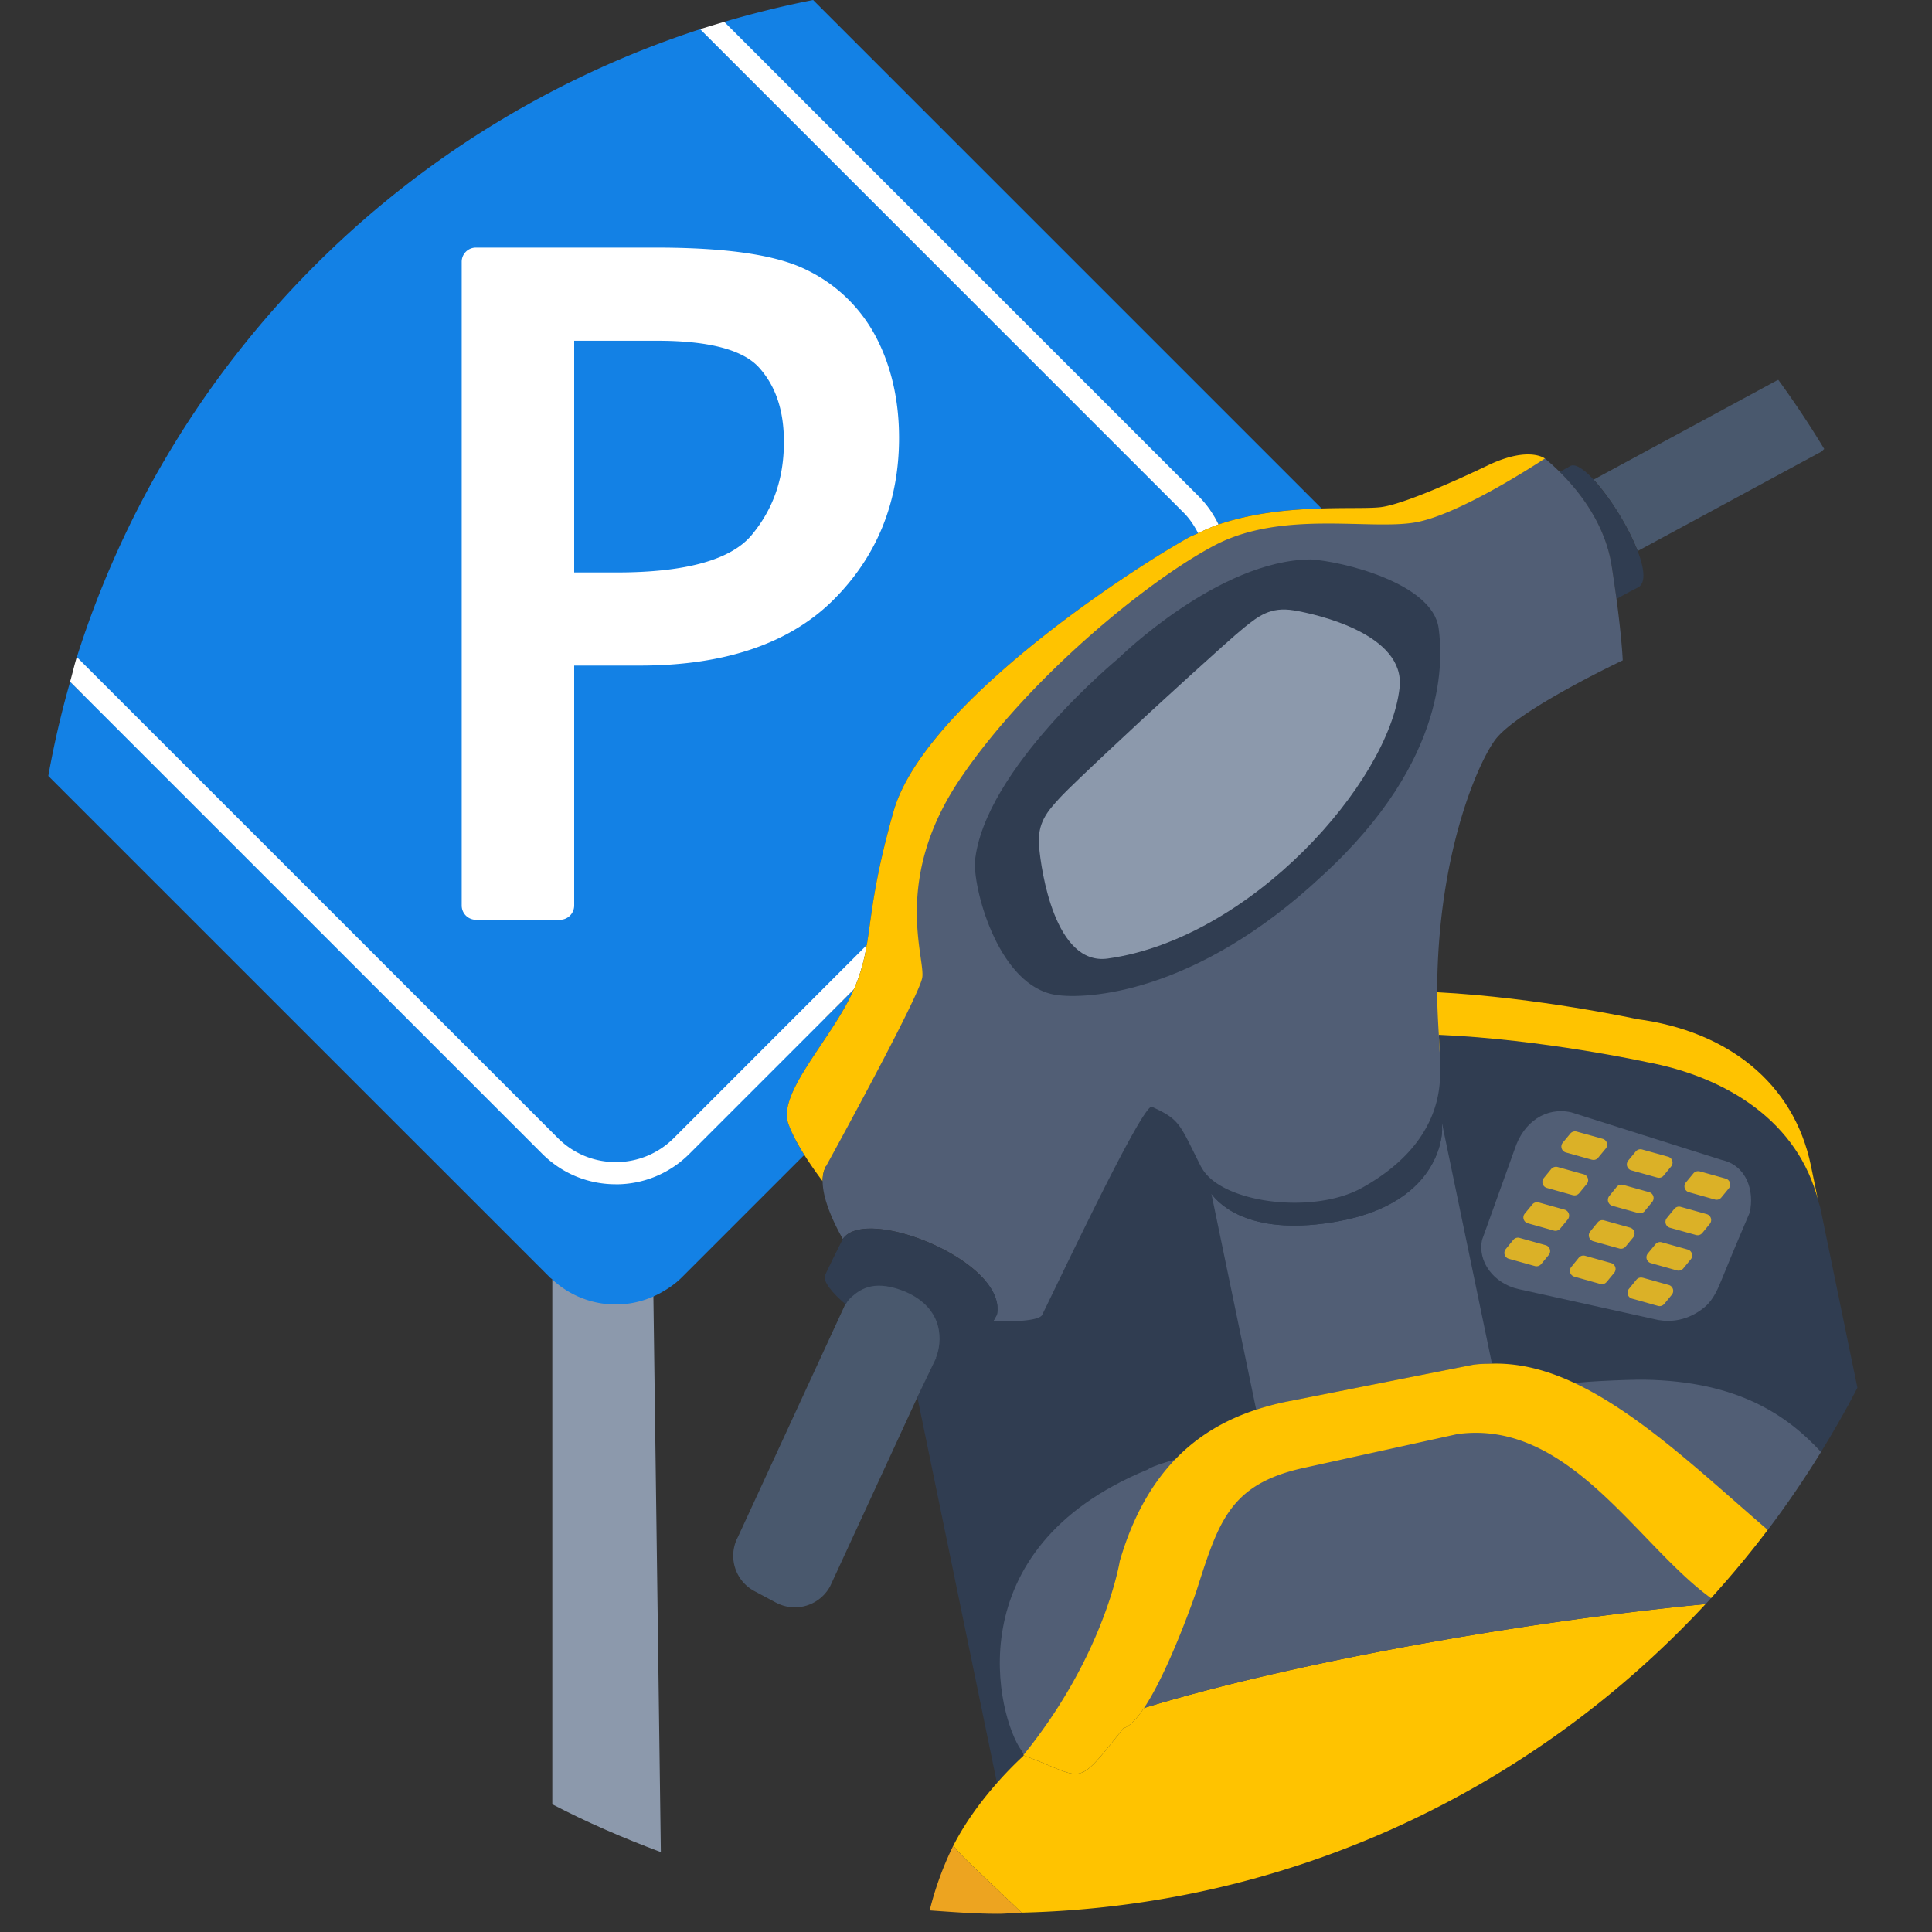 <svg xmlns="http://www.w3.org/2000/svg" width="40" height="40" viewBox="0 0 40 40">
    <rect x="0" y="0" width="40" height="40" fill="#333333" stroke="none"/>
    <g fill="none" fill-rule="evenodd">
        <path fill="#8C99AC" d="M11.435 26.49v10.866c.723.377 1.474.701 2.247.99l-.196-14.619c-.716.397-1.43 3.346-2.051 2.762"/>
        <path fill="#1381E5" d="M15.565 11.075c.448-.54.665-1.17.665-1.926 0-.649-.168-1.151-.512-1.536-.331-.37-1.04-.558-2.108-.558h-1.722v4.797h.88c1.429 0 2.37-.262 2.797-.777"/>
        <path fill="#1381E5" d="M16.835 0c-.624.122-1.238.275-1.84.452l.032.033-.53.119a20.038 20.038 0 0 0-12.906 13l.171.82-.31-.31A19.77 19.77 0 0 0 1 16.065L11.387 26.45c.014.015.033.025.047.039a1.921 1.921 0 0 0 2.248.276c.153-.085.3-.185.431-.315l2.54-2.54a3.288 3.288 0 0 1-.334-.655c-.221-.644.924-1.77 1.356-2.768l-.623.624.893-1.544c.104-.596.131-1.27.553-2.763.62-2.196 4.822-4.956 6.118-5.678.061-.035.128-.056.19-.087-.026-.052.092-.243.252-.475.063.094.12.193.171.295.71-.245 1.487-.314 2.133-.332L16.835 0z"/>
        <path fill="#FFF" d="M12.75 24.52c.576 0 1.118-.226 1.525-.633l3.4-3.4c.008-.016.018-.034.024-.05.134-.323.198-.589.246-.87l-3.994 3.995a1.69 1.69 0 0 1-1.201.498c-.453 0-.88-.177-1.2-.498l-9.96-9.959c-.052.168-.09.342-.139.511l9.774 9.773c.407.407.948.632 1.525.632M24.806 11.039c.138-.066.278-.13.423-.18a2.123 2.123 0 0 0-.402-.574L14.995.452c-.168.05-.334.099-.499.152L24.502 10.61c.127.126.224.274.304.429"/>
        <path fill="#FFF" d="M13.57 5.126c1.475 0 2.499.15 3.125.46a3.178 3.178 0 0 1 1.444 1.396c.314.602.475 1.304.475 2.084 0 1.328-.459 2.458-1.364 3.358-.904.9-2.25 1.356-3.999 1.356h-1.363v4.968a.295.295 0 0 1-.294.295h-1.74a.295.295 0 0 1-.295-.295V5.42c0-.162.131-.294.295-.294zm.04 1.929h-1.722v4.797h.88c1.429 0 2.37-.262 2.797-.778.447-.54.665-1.169.665-1.925 0-.649-.168-1.152-.512-1.536-.331-.37-1.04-.558-2.108-.558z"/>
        <path fill="#FFC300" d="M33.999 27.83c1.702.055 3.232-4.604 3.646-2.965l-.152-.732c-.355-1.722-1.737-2.788-3.602-3.034 0 0-2.042-.446-4.136-.556 0 .282-2.954 4.935-2.936 5.235C28.97 25.87 34 27.83 34 27.83z"/>
        <path fill="#303D51" d="M36.226 25.105l-.048.113-.12.283-.155.366c-.084.197-.162.396-.245.593-.088.212-.175.443-.366.604a1.17 1.17 0 0 1-1.057.244c-.013-.003.24.052.225.05l-3.017-.668c-.52-.116-.858-.575-.756-1.024l.673-1.872c.181-.567.652-.882 1.17-.765l3.116.986c.518.116.682.64.58 1.09"/>
        <path fill="#303D51" d="M29.79 21.425c.007.13.009.254.02.388l.006-.001-6.074 2.94-3.077 9.231c.6-.016 11.42-5.601 12.01-5.313.453-.01.874-.014 1.216-.008 1.943.033 3.11.644 3.811 1.399.267-.434.521-.874.754-1.328l-.765-3.712c-.011-.053-.033-.103-.046-.155-.414-1.64-1.886-2.567-3.557-2.878 0 0-2.15-.47-4.299-.563z"/>
        <path fill="#303D51" d="M24.405 30.139a4.01 4.01 0 0 1 1.603-.954l-.928-4.469c-.041-.055-.067-.097-.067-.097l-.135-.446c-.003-.005.353-1.163.35-1.168-.453-.899-1.914-1.057-2.511-1.33-.224.026-2.874 6.471-3.304 6.342l-.42.91 1.648 7.987c.174-.199.36-.387.556-.57a.03.03 0 0 1-.01-.004s-1.847-4.01 2.93-6.092c.093-.041.194-.071.288-.109z"/>
        <path fill="#515E75" d="M27.715 25.284c-1.782.327-2.449-.319-2.634-.567l.927 4.469c.227-.075.466-.137.722-.184l3.75-.743c.137-.024.273-.022.409-.026l-1.035-4.983.004.132s.032 1.502-2.143 1.902"/>
        <path fill="#FFC300" d="M19.739 38.208c.091.163.707.71 1.411 1.391 5.598-.134 10.615-2.565 14.164-6.39-3.59.345-8.407 1.169-11.628 2.153-.15.222-.295.382-.426.419-1.02 1.275-.77 1.039-2.063.564a7.653 7.653 0 0 0-.567.583c-.338.387-.64.8-.876 1.253l-.015.027"/>
        <path fill="#515E75" d="M34.049 28.565c-.342-.006-1.607.05-1.523.097-.34-.017-1.552-.041-1.858 0 0 0-6.656 1.512-6.899 1.76-4.03 1.65-3.104 5.148-2.626 5.813.047.067.043.106.043.106.162-.199 1.458-.63 2.5-.979 3.222-.984 8.037-1.808 11.628-2.152l.11-.121c.526-.631 1.078-1.498 1.176-1.414.394-.519.76-1.057 1.103-1.614-.702-.755-1.71-1.463-3.654-1.496z"/>
        <path fill="#EDA420" d="M19.739 38.208a6.685 6.685 0 0 0-.491 1.345c.47.033.94.07 1.417.07.164 0 .323-.02.485-.024-.704-.68-1.32-1.228-1.411-1.39"/>
        <path fill="#FFC300" d="M30.889 28.233c-.137.004-.272.002-.407.026l-3.752.743a5.419 5.419 0 0 0-.722.184c-.644.21-1.173.53-1.602.953-.564.556-.961 1.287-1.222 2.181 0 0-.306 1.938-1.998 4.02a.05.05 0 0 1 .011.005c1.294.475 1.042.71 2.063-.564.13-.037.277-.197.426-.419.528-.79 1.08-2.408 1.08-2.408.46-1.435.685-2.212 2.186-2.554l3.223-.709c2.312-.314 3.727 2.298 5.25 3.397.411-.453.804-.923 1.174-1.413-1.243-1.065-2.566-2.34-3.924-3.005-.59-.288-1.186-.454-1.786-.437"/>
        <path fill="#303D51" d="M25.08 24.717c.187.248.853.894 2.634.567 2.176-.399 2.144-1.903 2.144-1.903l-.004-.13-.038-1.44-.006.001c.006.063.004.118.01.18-.043.119.275 1.544-1.623 2.602-1.006.56-2.923.317-3.319-.422l.136.447s.025.042.066.098"/>
        <path fill="#515E75" d="M35.645 24.015l-3.116-.986c-.518-.117-.988.198-1.17.765l-.673 1.872c-.101.45.237.908.756 1.024l3.019.668-.226-.05c.53.139.912-.123 1.056-.244.192-.161.28-.392.368-.604.083-.197.16-.396.244-.593l.155-.366.12-.283.048-.113c.101-.45-.062-.974-.58-1.09"/>
        <path fill="#DBB127" d="M32.958 24.01c.048.014.1-.002.131-.042l.155-.187a.126.126 0 0 0-.062-.203l-.539-.15a.128.128 0 0 0-.132.042l-.155.187a.127.127 0 0 0 .065.204l.537.15zM34.313 24.38c.048.014.1-.002.131-.041l.155-.188a.126.126 0 0 0-.062-.202l-.539-.15a.128.128 0 0 0-.132.041l-.155.188a.127.127 0 0 0 .065.203l.537.15zM35.192 24.253a.127.127 0 0 0-.133.042l-.155.187a.126.126 0 0 0 .064.202l.538.151a.126.126 0 0 0 .132-.042l.155-.188a.127.127 0 0 0-.064-.203l-.537-.15zM32.564 24.744c.049.014.1-.003.133-.042l.154-.187a.126.126 0 0 0-.063-.203l-.538-.15a.13.13 0 0 0-.133.04l-.155.19a.127.127 0 0 0 .065.203l.537.15zM33.92 25.115c.048.013.1-.003.132-.042l.155-.188a.127.127 0 0 0-.064-.203l-.538-.15a.13.13 0 0 0-.133.041l-.154.19a.127.127 0 0 0 .064.202l.538.15zM34.798 24.987a.127.127 0 0 0-.132.04l-.155.19a.126.126 0 0 0 .063.202l.539.15c.048.014.1-.003.132-.042l.154-.187a.127.127 0 0 0-.064-.203l-.537-.15zM31.856 24.896a.127.127 0 0 0-.132.042l-.154.187a.125.125 0 0 0 .063.202l.538.151c.048.013.1-.003.132-.042l.155-.188a.127.127 0 0 0-.064-.203l-.538-.15zM33.75 25.417l-.538-.15a.125.125 0 0 0-.133.04l-.154.188a.127.127 0 0 0 .063.204l.538.15c.048.014.1-.003.132-.042l.155-.187a.127.127 0 0 0-.064-.203M34.404 25.72a.125.125 0 0 0-.131.042l-.155.188a.125.125 0 0 0 .063.202l.538.151c.048.013.1-.003.132-.042l.155-.188a.127.127 0 0 0-.064-.203l-.538-.15zM31.463 25.63a.125.125 0 0 0-.132.04l-.155.19a.126.126 0 0 0 .063.202l.538.15c.049.014.1-.003.133-.042l.155-.187A.127.127 0 0 0 32 25.78l-.537-.15zM32.819 26a.126.126 0 0 0-.133.041l-.154.19a.126.126 0 0 0 .063.201l.539.151a.126.126 0 0 0 .13-.042l.156-.188a.127.127 0 0 0-.065-.203L32.82 26zM34.01 26.455a.125.125 0 0 0-.13.04l-.155.19a.126.126 0 0 0 .063.201l.538.151c.048.014.099-.003.132-.042l.155-.188a.127.127 0 0 0-.064-.203l-.538-.15z"/>
        <path fill="#FFC300" d="M17.1 24.149s4.523 1.007 4.591.603c.067-.404 2.695-3.042 4.103-5.128 1.407-2.085 1.685-1.327 3.077-2.051 1.39-.724 2.132-3.939 3.077-4.103.943-.163.037-3.977.037-3.977s-.32-.26-1.156.13c0 0-1.663.811-2.251.878-.23.026-.677.01-1.216.026-.646.019-1.423.088-2.133.332-.146.05-.285.114-.423.18-.062.031-.129.052-.19.086-1.296.723-5.498 3.483-6.118 5.68-.422 1.492-.45 2.165-.553 2.762a3.862 3.862 0 0 1-.245.87c-.007.017-.018.034-.024.05-.432.997-1.578 2.124-1.357 2.769.073.209.198.438.333.654.129.204.266.396.38.547 0-.117.02-.222.068-.308"/>
        <path fill="#49586D" d="M37.709 9.351c.023-.015.038-.039.06-.055a20 20 0 0 0-.95-1.43c-.008.003-.016.003-.023.007L32.994 9.93c.333.359.72.978.913 1.478l3.802-2.057z"/>
        <path fill="#303D51" d="M33.369 11.716c.04.257.07.48.1.685.085-.05.219-.124.441-.237.17-.087.137-.389-.004-.756a5.219 5.219 0 0 0-.912-1.478c-.2-.215-.38-.339-.484-.281l-.217.122c.364.359.936 1.046 1.076 1.945"/>
        <path fill="#515E75" d="M20.565 27.355c.54.015.984-.024 1.017-.143.414-.841 2.036-4.275 2.26-4.3.597.272.572.348 1.025 1.246.002.005.008.01.011.015.397.738 2.313.981 3.32.42 1.897-1.056 1.579-2.482 1.622-2.6-.006-.062-.004-.118-.01-.18-.01-.134-.013-.258-.021-.388-.017-.3-.034-.599-.034-.882.003-2.79.812-4.682 1.19-5.211.44-.617 2.652-1.66 2.652-1.66s-.015-.412-.129-1.272c-.029-.204-.06-.427-.1-.685-.139-.898-.711-1.585-1.075-1.944-.178-.176-.308-.278-.308-.278s-1.739 1.16-2.684 1.323c-.945.164-2.747-.256-4.139.467-1.39.725-3.88 2.763-5.287 4.848-1.406 2.085-.713 3.706-.781 4.11-.067.405-1.994 3.908-1.994 3.908a.636.636 0 0 0-.068.308c.001.335.18.774.418 1.196.473-.711 3.416.467 3.19 1.566l-.075.136z"/>
        <path fill="#303D51" d="M21.86 20.598c.619.096 2.882-.004 5.512-2.464 2.659-2.43 2.49-4.549 2.414-5.124-.122-.94-2.006-1.39-2.646-1.428-1.917.012-3.978 2.043-3.978 2.043s-2.803 2.305-2.979 4.227c-.016.645.517 2.566 1.676 2.746"/>
        <path fill="#8C99AC" d="M26.788 12.637c-.487-.08-.736.121-1.034.36-.342.275-1.947 1.752-1.947 1.752s-1.562 1.442-1.861 1.766c-.257.281-.476.516-.433 1.011.042.496.328 2.47 1.42 2.32 2.963-.412 5.826-3.644 6.044-5.608.122-1.105-1.7-1.52-2.189-1.601"/>
        <path fill="#49586D" d="M19.519 27.83c-.025-.007.189-.118.165-.126.128-.317-.136-.97-.82-1.319-.583-.296-1.07.234-1.26.395l-2.325 5.039a.829.829 0 0 0 .34 1.123l.446.238a.83.83 0 0 0 1.123-.34l1.796-3.892.009-.022.526-1.096z"/>
        <path fill="#303D51" d="M19.378 28.112c.43.13.811.049.903-.158.208-.47.222-.49.284-.599l.076-.136c.224-1.098-2.718-2.277-3.192-1.566-.28.556-.115.23-.364.74-.064.13.157.388.426.614 0 0 .03-.08.136-.17.19-.163.481-.347 1.097-.094.821.356.762 1.052.634 1.37z"/>
    </g>
</svg>
